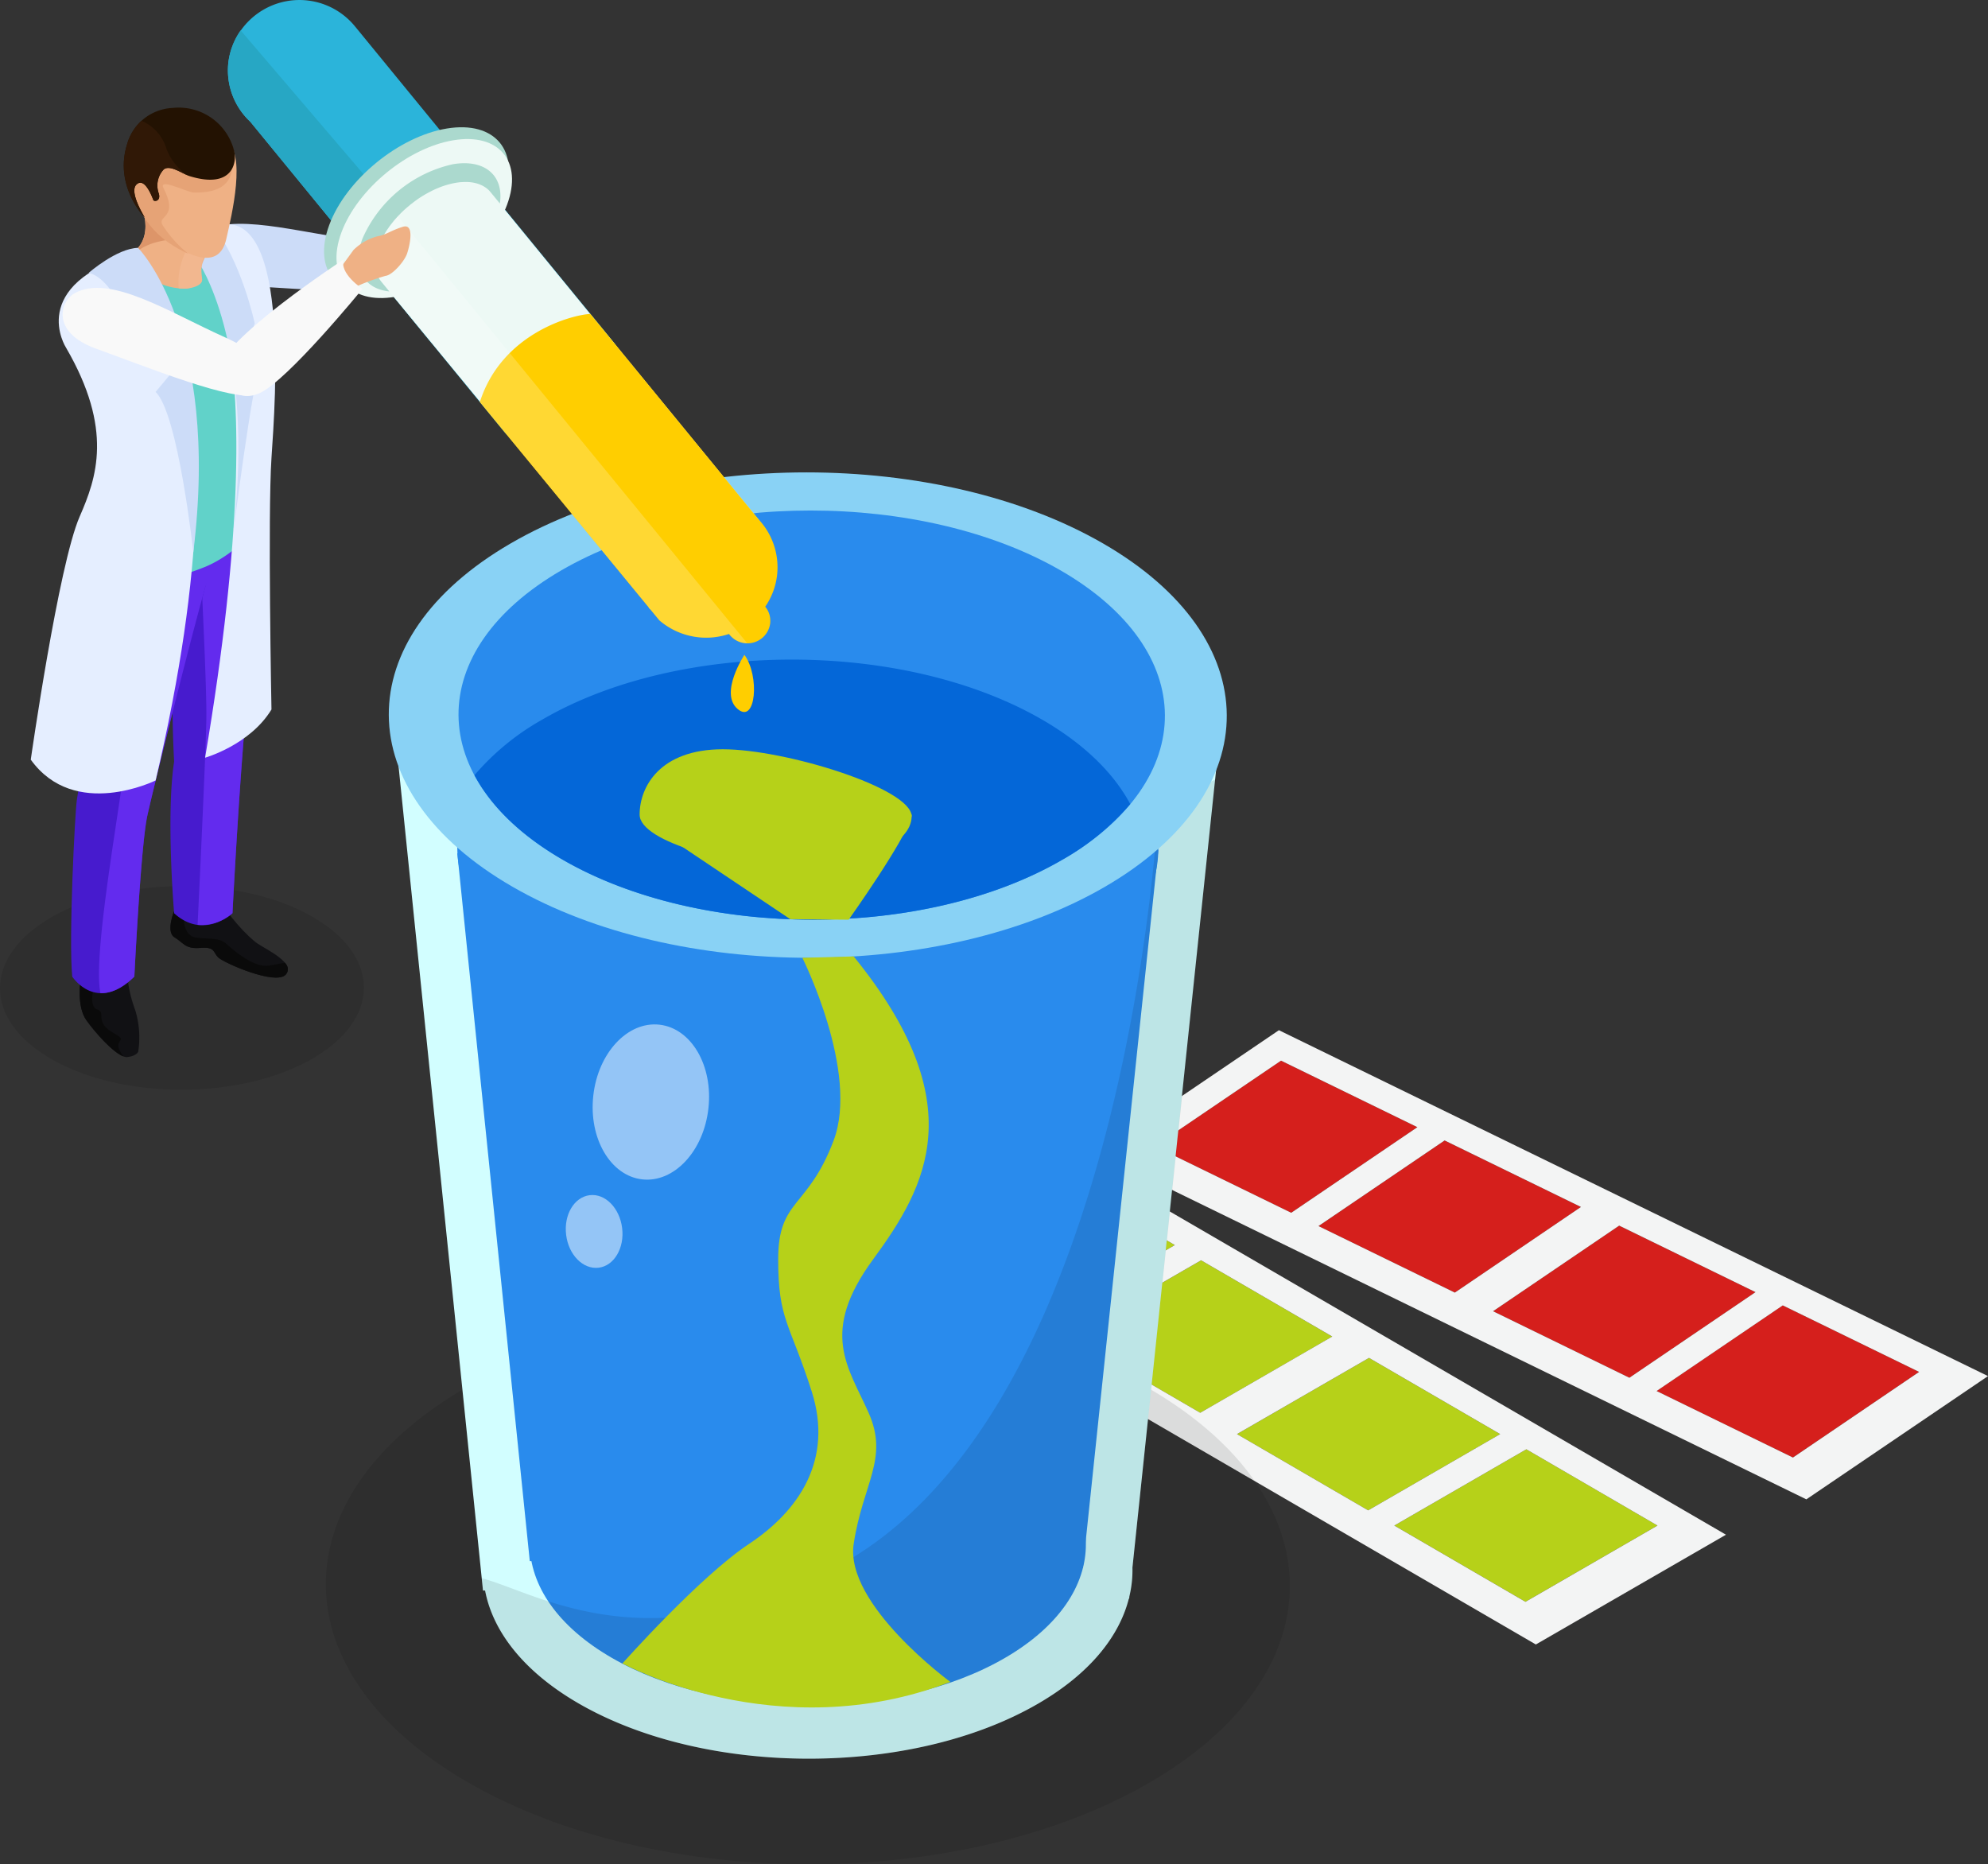 <svg xmlns="http://www.w3.org/2000/svg" width="258.07" height="242" viewBox="0 0 258.07 242">
  <rect x="0" y="0" width="258.07" height="242" fill="#333333" stroke="none"/>
  <g id="Grupo_87250" data-name="Grupo 87250" transform="translate(-612.548 -126.812)">
    <g id="Grupo_87191" data-name="Grupo 87191" transform="translate(723.372 274.576)">
      <g id="Grupo_87190" data-name="Grupo 87190" style="isolation: isolate">
        <g id="Grupo_87185" data-name="Grupo 87185" transform="translate(7.518 3.962)">
          <path id="Trazado_146636" data-name="Trazado 146636" d="M664.621,203.47l17.029,9.894,17.138-9.894-17.027-9.9Z" transform="translate(-664.621 -193.574)" fill="#b6d119"/>
        </g>
        <g id="Grupo_87186" data-name="Grupo 87186" transform="translate(27.954 15.837)">
          <path id="Trazado_146637" data-name="Trazado 146637" d="M673.613,208.7l17.029,9.9,17.14-9.9-17.029-9.9Z" transform="translate(-673.613 -198.8)" fill="#b6d119"/>
        </g>
        <g id="Grupo_87187" data-name="Grupo 87187" transform="translate(49.752 28.505)">
          <path id="Trazado_146638" data-name="Trazado 146638" d="M683.205,214.268l17.029,9.9,17.14-9.9-17.029-9.894Z" transform="translate(-683.205 -204.374)" fill="#b6d119"/>
        </g>
        <g id="Grupo_87188" data-name="Grupo 87188" transform="translate(70.175 40.372)">
          <path id="Trazado_146639" data-name="Trazado 146639" d="M692.191,219.492l17.029,9.9,17.14-9.9-17.027-9.9Z" transform="translate(-692.191 -209.596)" fill="#b6d119"/>
        </g>
        <g id="Grupo_87189" data-name="Grupo 87189">
          <path id="Trazado_146640" data-name="Trazado 146640" d="M774.544,243.288l-24.681,14.249-88.55-51.457L686,191.831Zm-46.45-3.161,17.14-9.9-17.029-9.893-17.14,9.893,17.029,9.9Zm-21.8-12.665,17.14-9.9-17.029-9.895-17.14,9.895,17.029,9.9Zm-20.435-11.879L703,205.689l-17.026-9.9-17.14,9.9,17.029,9.893ZM748.516,252l17.14-9.9L748.629,232.2,731.487,242.1l17.029,9.9Z" transform="translate(-661.313 -191.831)" fill="#f3f4f4"/>
        </g>
      </g>
    </g>
    <g id="Grupo_87198" data-name="Grupo 87198" transform="translate(754.991 260.545)">
      <g id="Grupo_87197" data-name="Grupo 87197" style="isolation: isolate">
        <g id="Grupo_87192" data-name="Grupo 87192" transform="translate(7.469 3.951)">
          <path id="Trazado_146641" data-name="Trazado 146641" d="M678.513,198.508l17.7,8.635,16.379-11.112-17.7-8.635Z" transform="translate(-678.513 -187.395)" fill="#d51f1c"/>
        </g>
        <g id="Grupo_87193" data-name="Grupo 87193" transform="translate(28.713 14.313)">
          <path id="Trazado_146642" data-name="Trazado 146642" d="M687.86,203.07l17.7,8.633,16.374-11.114-17.7-8.633Z" transform="translate(-687.86 -191.955)" fill="#d51f1c"/>
        </g>
        <g id="Grupo_87194" data-name="Grupo 87194" transform="translate(51.372 25.366)">
          <path id="Trazado_146643" data-name="Trazado 146643" d="M697.831,207.931l17.7,8.635,16.374-11.114-17.7-8.633Z" transform="translate(-697.831 -196.818)" fill="#d51f1c"/>
        </g>
        <g id="Grupo_87195" data-name="Grupo 87195" transform="translate(72.601 35.721)">
          <path id="Trazado_146644" data-name="Trazado 146644" d="M707.172,212.489l17.7,8.633,16.376-11.115-17.7-8.633Z" transform="translate(-707.172 -201.375)" fill="#d51f1c"/>
        </g>
        <g id="Grupo_87196" data-name="Grupo 87196">
          <path id="Trazado_146645" data-name="Trazado 146645" d="M790.854,230.555l-23.581,16-92.048-44.9,23.578-16Zm-46.554.216,16.374-11.115-17.7-8.634L726.6,222.135l17.7,8.636Zm-22.66-11.052L738.014,208.6l-17.7-8.634-16.376,11.115,17.7,8.634ZM700.4,209.356l16.379-11.113-17.7-8.636L682.7,200.72l17.7,8.636Zm65.135,31.771,16.377-11.115-17.7-8.634-16.381,11.115,17.7,8.634Z" transform="translate(-675.226 -185.657)" fill="#f3f4f4"/>
        </g>
      </g>
    </g>
    <g id="Grupo_87199" data-name="Grupo 87199" transform="translate(654.842 296.325)" opacity="0.1">
      <path id="Trazado_146646" data-name="Trazado 146646" d="M737.834,212.016c24.515,14.156,24.642,37.1.288,51.254s-63.976,14.156-88.491,0-24.647-37.1-.291-51.254S713.315,197.863,737.834,212.016Z" transform="translate(-631.158 -201.401)"/>
    </g>
    <path id="Trazado_146647" data-name="Trazado 146647" d="M730.6,275.056,741.6,170.223l-106.3.491,10.993,107.324h.273c1.016,5.357,5.063,10.565,12.174,14.67,16.524,9.538,43.227,9.536,59.629,0,6.609-3.834,10.495-8.638,11.761-13.622h.043l.029-.3A14.483,14.483,0,0,0,730.6,275.056Z" transform="translate(28.954 55.246)" fill="#d2feff"/>
    <g id="Grupo_87200" data-name="Grupo 87200" transform="translate(681.317 306.325)">
      <path id="Trazado_146648" data-name="Trazado 146648" d="M704.346,211.925c14.142,8.168,14.22,21.4.164,29.571s-36.9,8.163-51.045,0-14.213-21.408-.17-29.571S690.2,203.76,704.346,211.925Z" transform="translate(-642.808 -205.801)" fill="#298bed"/>
    </g>
    <path id="Trazado_146649" data-name="Trazado 146649" d="M719.88,268.557l-71.8-.895-9.408-91.874,91-.417Z" transform="translate(33.241 61.798)" fill="#298bed"/>
    <g id="Grupo_87201" data-name="Grupo 87201" transform="translate(671.908 210.434)">
      <path id="Trazado_146650" data-name="Trazado 146650" d="M716.246,171.324c17.829,10.3,17.922,26.985.207,37.282s-46.523,10.295-64.352,0-17.917-26.992-.213-37.278C669.607,161.034,698.415,161.034,716.246,171.324Z" transform="translate(-638.668 -163.607)" fill="#298bed"/>
    </g>
    <g id="Grupo_87202" data-name="Grupo 87202" transform="translate(685.994 259.792)">
      <path id="Trazado_146651" data-name="Trazado 146651" d="M646.485,194.567c-.618,5.547,2.232,10.413,6.354,10.874s7.979-3.663,8.588-9.206c.629-5.545-2.218-10.409-6.347-10.874S647.1,189.019,646.485,194.567Z" transform="translate(-642.913 -185.326)" fill="#fff" opacity="0.5"/>
      <path id="Trazado_146652" data-name="Trazado 146652" d="M644.914,200.247c.316,2.6,2.2,4.5,4.211,4.261s3.382-2.552,3.057-5.154-2.2-4.511-4.216-4.261S644.589,197.642,644.914,200.247Z" transform="translate(-644.866 -172.925)" fill="#fff" opacity="0.5"/>
    </g>
    <path id="Trazado_146653" data-name="Trazado 146653" d="M640.5,276.632c1.016,5.357,5.063,10.565,12.174,14.67,16.524,9.538,43.227,9.536,59.629,0,6.609-3.834,10.495-8.638,11.761-13.622h.043l.029-.3a14.483,14.483,0,0,0,.393-3.725l10.8-102.322-7.429,3.5s-3.793,78.851-42.075,98.875c-24.317,12.727-38.641,3.157-45.763,1.32l.166,1.609Z" transform="translate(35.017 56.652)" opacity="0.1"/>
    <g id="Grupo_87203" data-name="Grupo 87203" transform="translate(663.018 188.134)">
      <path id="Trazado_146654" data-name="Trazado 146654" d="M727.485,163.022c21.306,12.3,21.42,32.253.25,44.557s-55.618,12.3-76.924,0-21.424-32.251-.25-44.557S706.177,150.718,727.485,163.022Z" transform="translate(-634.756 -153.794)" fill="#89d2f5"/>
    </g>
    <g id="Grupo_87204" data-name="Grupo 87204" transform="translate(672.07 193.084)">
      <path id="Trazado_146655" data-name="Trazado 146655" d="M716.905,163.75c17.963,10.37,18.056,27.187.211,37.557s-46.88,10.372-64.842,0-18.063-27.185-.211-37.557S698.945,153.38,716.905,163.75Z" transform="translate(-638.739 -155.973)" fill="#298bed"/>
    </g>
    <path id="Trazado_146656" data-name="Trazado 146656" d="M651.117,190.471c17.963,10.372,46.993,10.374,64.842,0a32.5,32.5,0,0,0,8.824-7.227c-2.148-4.016-5.966-7.8-11.47-10.979-17.958-10.37-47-10.37-64.84,0a32.538,32.538,0,0,0-8.824,7.231C641.8,183.512,645.612,187.294,651.117,190.471Z" transform="translate(34.489 47.947)" fill="#0467d8"/>
    <path id="Trazado_146657" data-name="Trazado 146657" d="M671.456,181.623s7.418,14.808,4.061,23.712-7.2,7.547-7.2,15.431,1.5,8.218,4.35,17.14-1.7,15.533-8.136,19.8S648.1,273.221,648.1,273.221s20.124,11.065,42.564,2.4c0,0-13.729-10.059-12.547-17.908s4.593-11.052,1.941-17.026-6.416-10.379.58-19.917,12.965-20.249-2.52-39.325Z" transform="translate(45.25 69.522)" fill="#b6d119"/>
    <path id="Trazado_146658" data-name="Trazado 146658" d="M684.394,178.317c0,3.629-6.588,6.572-14.72,6.572s-20.59-3.173-20.59-6.8,2.663-8.479,10.795-8.479S684.394,174.685,684.394,178.317Z" transform="translate(46.496 54.464)" fill="#b6d119"/>
    <path id="Trazado_146659" data-name="Trazado 146659" d="M649.127,174.489l19.458,13.049,7.579.068s7.313-10.256,8.174-13.42S649.127,174.489,649.127,174.489Z" transform="translate(46.551 58.594)" fill="#b6d119"/>
    <g id="Grupo_87249" data-name="Grupo 87249" transform="translate(612.548 126.811)">
      <g id="Grupo_87205" data-name="Grupo 87205" transform="translate(0 115.022)" opacity="0.1">
        <path id="Trazado_146660" data-name="Trazado 146660" d="M619.518,181.3c-9.25,5.161-9.3,13.529-.107,18.69s24.144,5.161,33.4,0,9.3-13.531.109-18.692S628.774,176.134,619.518,181.3Z" transform="translate(-612.548 -177.423)"/>
      </g>
      <path id="Trazado_146661" data-name="Trazado 146661" d="M624.1,141.5c-1.475,1.484-1.725,5.607,4.363,5.961s19.024,1.629,20.617-.234c1.291-1.514,2.259-4.729-5.338-5.782S627.753,137.843,624.1,141.5Z" transform="translate(-598.966 -110.541)" fill="#ccdcf8"/>
      <g id="Grupo_87207" data-name="Grupo 87207" transform="translate(22.125 117.035)">
        <g id="Grupo_87206" data-name="Grupo 87206">
          <path id="Trazado_146662" data-name="Trazado 146662" d="M622.82,179.406s-1.207,2.82,0,3.552,1.375,1.523,3.311,1.366,1.655.484,2.318,1.2,7.518,3.716,8.809,2.259-2.343-3.154-3.632-4-4.354-4.225-4.436-5.2S622.82,179.406,622.82,179.406Z" transform="translate(-622.284 -178.309)" fill="#111114"/>
        </g>
      </g>
      <g id="Grupo_87209" data-name="Grupo 87209" transform="translate(22.124 118.311)">
        <g id="Grupo_87208" data-name="Grupo 87208">
          <path id="Trazado_146663" data-name="Trazado 146663" d="M622.821,182.244c1.209.72,1.375,1.523,3.311,1.366s1.655.484,2.318,1.2,7.518,3.716,8.809,2.259a1.075,1.075,0,0,0-.116-1.527c-.475.082-1.139.2-2.011.357-2.011.35-4.616-1.97-5.611-2.836s-2.268-.532-4-.818-1.491-2.932-1.491-2.932l-1.282-.445C622.509,179.5,621.8,181.619,622.821,182.244Z" transform="translate(-622.284 -178.871)" fill="#0a0a0a"/>
        </g>
      </g>
      <g id="Grupo_87211" data-name="Grupo 87211" transform="translate(10.341 127.29)">
        <g id="Grupo_87210" data-name="Grupo 87210">
          <path id="Trazado_146664" data-name="Trazado 146664" d="M617.2,182.822s-.518,3.334.766,5.143,4.1,4.927,5.316,4.786,1.413-.689,1.413-.689a12.119,12.119,0,0,0-.386-5.416,17.113,17.113,0,0,1-.957-3.825Z" transform="translate(-617.098 -182.822)" fill="#111114"/>
        </g>
      </g>
      <g id="Grupo_87213" data-name="Grupo 87213" transform="translate(10.341 127.29)">
        <g id="Grupo_87212" data-name="Grupo 87212">
          <path id="Trazado_146665" data-name="Trazado 146665" d="M617.968,187.965c1.132,1.584,3.441,4.188,4.811,4.7-1.807-2.323.9-1.843-1.136-2.948-2.8-1.52-1.011-2.786-2.259-3.141s-.336-3.441-.336-3.441l-.675-.311H617.2S616.684,186.156,617.968,187.965Z" transform="translate(-617.098 -182.822)" fill="#0a0a0a"/>
        </g>
      </g>
      <g id="Grupo_87215" data-name="Grupo 87215" transform="translate(22.126 68.137)">
        <g id="Grupo_87214" data-name="Grupo 87214">
          <path id="Trazado_146666" data-name="Trazado 146666" d="M625.065,162.393s6.113-1.334,8.045-5.6a141.293,141.293,0,0,1-.641,20.313c-1.164,10.911-2.132,30.1-2.132,30.1s-3.727,3.5-7.575,0c0,0-1.077-12.668,0-19.69,0,0-.72-12.288.48-18.431S625.065,162.393,625.065,162.393Z" transform="translate(-622.284 -156.793)" fill="#471bce"/>
        </g>
      </g>
      <g id="Grupo_87217" data-name="Grupo 87217" transform="translate(25.65 67.062)">
        <g id="Grupo_87216" data-name="Grupo 87216">
          <path id="Trazado_146667" data-name="Trazado 146667" d="M628.364,207.8s.968-19.185,2.132-30.1a156.29,156.29,0,0,0,.641-21.388,12.534,12.534,0,0,1-6.877,6.02c.134,4.166.775,16.188.712,20.267-.061,3.882-.809,19.956-1.136,26.712A6.125,6.125,0,0,0,628.364,207.8Z" transform="translate(-623.835 -156.32)" fill="#632bee"/>
        </g>
      </g>
      <g id="Grupo_87219" data-name="Grupo 87219" transform="translate(9.231 71.698)">
        <g id="Grupo_87218" data-name="Grupo 87218">
          <path id="Trazado_146668" data-name="Trazado 146668" d="M619.18,158.36s-.618,7.047-.734,16.961-.846,13.647-1.089,15.167-1.084,18.11-.6,22.951c0,0,3.129,4.838,8.061,0,0,0,.836-17.006,1.682-20.876s5.552-22.669,7.45-29.419c.841-2.982,1.041-4.109,1.041-4.109S626.755,164.332,619.18,158.36Z" transform="translate(-616.61 -158.36)" fill="#471bce"/>
        </g>
      </g>
      <g id="Grupo_87221" data-name="Grupo 87221" transform="translate(12.85 70.97)">
        <g id="Grupo_87220" data-name="Grupo 87220">
          <path id="Trazado_146669" data-name="Trazado 146669" d="M622.792,213.846s.836-17.006,1.682-20.876,5.552-22.669,7.45-29.419a15.633,15.633,0,0,1,3.188-5.511s-5.85,4.059-10.568,4.045c-.211,1.461-2.207,15.345-2.679,21.406-.461,6.022-4.579,27.192-3.475,32.5C619.608,216.024,621.09,215.51,622.792,213.846Z" transform="translate(-618.202 -158.04)" fill="#632bee"/>
        </g>
      </g>
      <g id="Grupo_87223" data-name="Grupo 87223" transform="translate(9.057 29.539)">
        <g id="Grupo_87222" data-name="Grupo 87222">
          <path id="Trazado_146670" data-name="Trazado 146670" d="M626.525,142c-2.386,1.148-8.861,4.775-9.072,5.47s-2.486,2.409,1.016,10.206c0,0,4.643,8.452,2.6,17.049-1.179,4.984-2.084,5.1-1.866,7.075.416,3.791,9.586,4.523,14.786,1.964,2.157-1.061,5.472-2.938,6.563-5.443a85.59,85.59,0,0,1,.475-16.961c1.207-8.575,1.736-19.672-3.145-21.031C637.886,140.334,634.043,138.384,626.525,142Z" transform="translate(-616.533 -139.809)" fill="#61d2c9"/>
        </g>
      </g>
      <g id="Grupo_87225" data-name="Grupo 87225" transform="translate(18.382 31.518)">
        <g id="Grupo_87224" data-name="Grupo 87224">
          <path id="Trazado_146671" data-name="Trazado 146671" d="M635.334,177.217a85.587,85.587,0,0,1,.475-16.961c1-7.145,1.532-16.029-1.145-19.576-1.143,1.025-3.384,3.352-3.852,6.077-.632,3.7-4.75,5.872-6.791,6.416s-3.848,4.175-1.72,9.109c5.047,11.7,2.7,16.465-1.664,21.863,4.022-.023,4.9-.08,8.115-1.343C630.989,181.917,634.243,179.721,635.334,177.217Z" transform="translate(-620.637 -140.68)" fill="#61d2c9"/>
        </g>
      </g>
      <path id="Trazado_146672" data-name="Trazado 146672" d="M624.326,143.71s11.17,6.95,1.32,65.165c0,0,5.813-1.641,8.618-6.257,0,0-.493-25.228,0-32.646s2.573-34.1-7.781-29.914C626.482,140.058,620.81,141.851,624.326,143.71Z" transform="translate(-599.023 -110.518)" fill="#e5eeff"/>
      <path id="Trazado_146673" data-name="Trazado 146673" d="M627.937,141.249s15.82,12.334,2.577,68.5c0,0-10.518,5.216-16.208-2.7,0,0,3.6-25.267,6.347-31.551,2.191-5.013,4.413-11.295-1.773-21.933C618.881,153.567,613.622,145.44,627.937,141.249Z" transform="translate(-610.312 -108.438)" fill="#e5eeff"/>
      <path id="Trazado_146674" data-name="Trazado 146674" d="M623.835,144.376s7.59,10.513,4.6,35.539c0,0,2.516-19.838,3.5-21.817l-1.977-1.154,1.291-4.45s-1.754-8.3-5.611-12.879Z" transform="translate(-598.185 -110.517)" fill="#ccdcf8"/>
      <g id="Grupo_87241" data-name="Grupo 87241" transform="translate(16.07 13.99)">
        <g id="Grupo_87227" data-name="Grupo 87227" transform="translate(1.533 11.189)">
          <g id="Grupo_87226" data-name="Grupo 87226">
            <path id="Trazado_146675" data-name="Trazado 146675" d="M620.371,137.891s2.538,4.288.243,7c-1.286,1.511,1.4,5.366,6.291,5.291,0,0,2.2-.436,2.014-1.232-.418-1.818.348-2.8,1.184-4.136S620.371,137.891,620.371,137.891Z" transform="translate(-620.294 -137.891)" fill="#efb185"/>
          </g>
        </g>
        <g id="Grupo_87229" data-name="Grupo 87229" transform="translate(1.555 11.478)">
          <g id="Grupo_87228" data-name="Grupo 87228">
            <path id="Trazado_146676" data-name="Trazado 146676" d="M620.6,144.724a1.408,1.408,0,0,0-.3.636c1.923-1.779,5.434-1.754,5.434-1.754l-4.389-5.341c-.177-.093-.332-.177-.459-.248l-.161.445C621.331,139.809,622.32,142.706,620.6,144.724Z" transform="translate(-620.304 -138.018)" fill="#dd9569"/>
          </g>
        </g>
        <g id="Grupo_87231" data-name="Grupo 87231" transform="translate(7.073 16.251)">
          <g id="Grupo_87230" data-name="Grupo 87230">
            <path id="Trazado_146677" data-name="Trazado 146677" d="M625.816,146.111c-.323-2.873.348-2.8,1.184-4.136.234-.368-.4-1.052-1.439-1.857a3.463,3.463,0,0,0-.829.859,8.773,8.773,0,0,0-1.943,6.322,4.973,4.973,0,0,0,1.013.043C624.384,147.281,625.923,147,625.816,146.111Z" transform="translate(-622.732 -140.118)" fill="#f2b78f"/>
          </g>
        </g>
        <g id="Grupo_87240" data-name="Grupo 87240">
          <g id="Grupo_87233" data-name="Grupo 87233" transform="translate(0.454 0.197)">
            <g id="Grupo_87232" data-name="Grupo 87232">
              <path id="Trazado_146678" data-name="Trazado 146678" d="M620.059,141.672s.943,5.557,4.611,8.231c3.257,2.366,7.093,4,7.993.02.727-3.152,2.659-11.186-.08-12.945-3.527-2.259-4.729-4.911-9-3.557C623.584,133.422,618.7,135.4,620.059,141.672Z" transform="translate(-619.819 -133.054)" fill="#efb185"/>
            </g>
          </g>
          <g id="Grupo_87235" data-name="Grupo 87235" transform="translate(0.456 2.019)">
            <g id="Grupo_87234" data-name="Grupo 87234">
              <path id="Trazado_146679" data-name="Trazado 146679" d="M620.058,140.651a12.369,12.369,0,0,0,4.588,8.3,15.891,15.891,0,0,0,3.1,1.839,14.966,14.966,0,0,1-3.163-3.448c-1.3-1.659,2.077-.884-.059-5.059-.727-1.429,3.068.539,3.943.555,5.166.109,4.92-2.866,5.077-4.109a8.583,8.583,0,0,0-.359-1.552l-.441-.959c-.061-.089-.107-.177-.166-.259a17.02,17.02,0,0,0-1.588-1.916c-2.211-.057-8.5-.209-8.634-.184-.086.016-1.232,1.432-2.3,2.782A8.531,8.531,0,0,0,620.058,140.651Z" transform="translate(-619.82 -133.856)" fill="#e6a376"/>
            </g>
          </g>
          <g id="Grupo_87237" data-name="Grupo 87237">
            <g id="Grupo_87236" data-name="Grupo 87236">
              <path id="Trazado_146680" data-name="Trazado 146680" d="M622.339,147.214s-4-4.029-2.3-9.475a6.434,6.434,0,0,1,5.92-4.75,7.412,7.412,0,0,1,7.938,5.4c.493,1.509-.016,5.227-5.761,3.445-.823-.255-2.525-1.527-3.336-.857a3.041,3.041,0,0,0-.636,3.129c.284,1-.591,1.068-.7.852s-1.089-3.079-2.2-2.023C620.27,143.877,622.245,147.02,622.339,147.214Z" transform="translate(-619.62 -132.967)" fill="#231202"/>
            </g>
          </g>
          <g id="Grupo_87239" data-name="Grupo 87239" transform="translate(0 1.685)">
            <g id="Grupo_87238" data-name="Grupo 87238">
              <path id="Trazado_146681" data-name="Trazado 146681" d="M622.339,146.27c-.093-.193-2.068-3.336-1.073-4.282,1.111-1.057,2.1,1.8,2.2,2.023s.986.15.7-.852a3.041,3.041,0,0,1,.636-3.129c.736-.609,2.2.38,3.084.761a7.344,7.344,0,0,1-2.711-3.388,5.714,5.714,0,0,0-3.263-3.693,6.6,6.6,0,0,0-1.87,3.086C618.336,142.24,622.339,146.27,622.339,146.27Z" transform="translate(-619.62 -133.709)" fill="#301806"/>
            </g>
          </g>
        </g>
      </g>
      <path id="Trazado_146682" data-name="Trazado 146682" d="M624.02,140.969s10.711,10.715,7.17,39.523c0,0-1.957-18.017-4.891-20.819l1.923-2.307-3.743-1.814s-2.718-10.318-6.861-11.343C617.618,144.21,621.243,141.035,624.02,140.969Z" transform="translate(-606.097 -108.794)" fill="#ccdcf8"/>
      <g id="Grupo_87245" data-name="Grupo 87245" transform="translate(29.584)">
        <path id="Trazado_146683" data-name="Trazado 146683" d="M642.193,130.392l-.041-.05-.039-.045v0a9.307,9.307,0,0,0-16.474,4.513,9.118,9.118,0,0,0,2.83,7.8l33.364,40.741a3.458,3.458,0,0,1-.368-.584c-.023-.055-.048-.1-.068-.155a3.283,3.283,0,0,1-.229-.68,3.9,3.9,0,0,1-.077-.532.267.267,0,0,1,0-.045,4.7,4.7,0,0,1,0-.507.69.69,0,0,1,0-.1,3.205,3.205,0,0,1,.059-.548.818.818,0,0,0,.014-.093c.032-.193.073-.386.123-.591a.25.25,0,0,0,.018-.064,6.693,6.693,0,0,1,.214-.661v0l.007-.016c.084-.232.184-.457.289-.686a.592.592,0,0,0,.032-.077c.114-.227.225-.448.348-.668.009-.007.011-.02.02-.03.118-.216.257-.434.4-.652a.583.583,0,0,1,.039-.057c.141-.216.291-.425.445-.636l.03-.03c.168-.216.336-.427.514-.636a.569.569,0,0,0,.048-.052c.173-.2.359-.4.543-.6l.018-.016c.2-.2.393-.391.6-.58a.883.883,0,0,1,.066-.064c.166-.15.336-.3.514-.448.045-.039.093-.082.143-.12.109-.089.223-.173.327-.255.136-.107.264-.207.4-.3.209-.152.418-.3.639-.441l.009-.009,0,0c.239-.152.473-.3.718-.436l.027-.016v0c.241-.139.48-.266.727-.386.023-.009.039-.02.061-.032.227-.111.461-.216.691-.314a.4.4,0,0,0,.086-.034c.225-.1.461-.182.693-.259a.464.464,0,0,1,.068-.023c.239-.082.482-.155.723-.216l.034-.011c.255-.061.511-.116.759-.157a7.087,7.087,0,0,1,.72-.089.337.337,0,0,1,.048,0,5.576,5.576,0,0,1,.671-.02l.032,0c.209.007.409.025.6.05l.055,0a5.427,5.427,0,0,1,.541.116.208.208,0,0,1,.052.018,3.319,3.319,0,0,1,.466.159c.034.014.063.03.093.041a4.364,4.364,0,0,1,.436.225.687.687,0,0,0,.08.061,2.824,2.824,0,0,1,.318.236,3.259,3.259,0,0,1,.384.389Z" transform="translate(-625.566 -126.811)" fill="#2bb4da"/>
        <path id="Trazado_146684" data-name="Trazado 146684" d="M628.468,140.406l23.526,28.724,5.725-4.891-30.5-35.694a9.006,9.006,0,0,0-1.58,4.061A9.118,9.118,0,0,0,628.468,140.406Z" transform="translate(-625.566 -124.605)" fill="#27a7c4"/>
        <path id="Trazado_146685" data-name="Trazado 146685" d="M634.539,145.292a2.631,2.631,0,0,1,.12-.286c.021-.048.048-.093.066-.143a.326.326,0,0,0,.018-.043.859.859,0,0,1,.052-.1c.043-.1.091-.191.141-.286s.107-.2.159-.289.114-.193.171-.289.12-.2.182-.293c.025-.036.048-.068.068-.1.014-.02.027-.041.039-.061a1.465,1.465,0,0,1,.091-.125c.066-.1.134-.2.2-.293.05-.068.1-.139.152-.2.016-.018.025-.034.041-.052l.023-.03c.073-.093.143-.186.218-.277s.146-.184.221-.273l.05-.048a.283.283,0,0,1,.032-.041l.148-.166c.077-.084.15-.166.23-.252.052-.059.111-.116.166-.173l.041-.043.029-.027c.075-.084.157-.166.243-.248s.179-.175.275-.261a.213.213,0,0,0,.045-.045c.016-.011.029-.03.05-.043.077-.068.15-.139.232-.2a3.541,3.541,0,0,1,.286-.241c.052-.048.1-.1.161-.139a.311.311,0,0,0,.048-.048c.082-.061.17-.123.255-.189.132-.107.27-.211.411-.316a.461.461,0,0,1,.064-.045c.191-.141.391-.275.589-.407.134-.084.271-.173.407-.25.111-.07.22-.136.339-.2v0l0,0c.111-.064.227-.127.339-.186s.227-.118.339-.173c.016-.011.039-.02.055-.03a.429.429,0,0,0,.057-.03c.077-.034.155-.075.234-.111.116-.055.234-.107.352-.159l.114-.043a.382.382,0,0,1,.079-.032c.052-.025.109-.05.168-.073q.184-.072.361-.136c.055-.018.107-.036.168-.055.02-.007.043-.014.064-.023l.125-.043c.111-.034.227-.07.343-.1l.252-.066a.138.138,0,0,1,.036-.009l.045-.014c.109-.023.214-.052.323-.073s.214-.041.32-.064l.07-.009c.08-.016.157-.03.234-.039.1-.011.2-.025.3-.036.07-.007.134-.009.2-.011l.025-.007a.57.57,0,0,0,.064,0c.1,0,.189-.011.282-.014s.191,0,.28,0l.057,0h.029l.186.007c.1.007.189.014.28.027l.139.016.048.007.084.014c.1.018.193.036.284.059.059.011.109.027.168.041a.306.306,0,0,1,.055.016.219.219,0,0,1,.061.016c.1.027.2.061.293.1.036.018.08.036.118.052s.064.027.093.043l.1.039a2.971,2.971,0,0,1,.334.186l.009,0a.54.54,0,0,1,.048.036,3.005,3.005,0,0,1,.323.234l.023.02a2.812,2.812,0,0,1,.382.391l35.144,42.914a2.863,2.863,0,0,0-.389-.391,3.021,3.021,0,0,0-.316-.239.614.614,0,0,1-.077-.061,3.9,3.9,0,0,0-.436-.22l-.093-.045a4.327,4.327,0,0,0-.466-.161.5.5,0,0,0-.057-.014,4.895,4.895,0,0,0-.539-.118l-.052,0c-.193-.025-.391-.043-.6-.05l-.034,0c-.216,0-.443,0-.668.016a.294.294,0,0,1-.041,0c-.239.02-.482.045-.729.086s-.5.1-.759.161l-.034.009c-.239.064-.482.134-.72.218a.187.187,0,0,0-.068.023c-.234.077-.468.161-.7.259l-.082.032c-.236.1-.464.2-.693.314l-.066.034c-.243.12-.486.248-.725.384l0,0-.023.018c-.243.136-.482.28-.718.439l-.007,0-.011.007c-.214.141-.429.289-.634.441-.134.1-.266.2-.4.3-.107.084-.223.168-.327.257-.048.041-.1.08-.146.12-.173.145-.343.3-.511.445a.805.805,0,0,1-.068.059c-.209.191-.407.386-.6.589l-.021.016c-.182.193-.366.393-.545.6a.445.445,0,0,1-.043.05c-.184.211-.355.42-.514.636l-.027.032c-.154.207-.309.418-.448.634l-.041.057c-.141.218-.279.434-.4.654l-.016.03c-.12.223-.236.443-.35.668-.009.025-.02.052-.032.077-.1.227-.2.457-.286.684l0,.018h0a6.463,6.463,0,0,0-.209.664l-.02.061c-.052.2-.093.4-.125.591l-.016.091a4.6,4.6,0,0,0-.057.552.717.717,0,0,0,0,.1,4.559,4.559,0,0,0,.007.5l0,.05a4.974,4.974,0,0,0,.077.532,3.843,3.843,0,0,0,.227.679c.027.052.045.1.073.152.1.207.211.157.357.334l-35.132-42.664a2.994,2.994,0,0,1-.364-.584c-.023-.05-.055-.1-.077-.15a3.975,3.975,0,0,1-.225-.684v0a3.344,3.344,0,0,1-.077-.5v-.023a.15.15,0,0,0,0-.043c0-.109-.011-.22-.014-.336,0-.057.007-.114,0-.175a.557.557,0,0,0,.007-.089c0-.034,0-.061,0-.1.011-.114.025-.227.039-.343.007-.039.013-.086.023-.125l.009-.077c0-.036.011-.075.016-.118.023-.1.048-.2.073-.307a1.333,1.333,0,0,1,.045-.17l.011-.068a.307.307,0,0,0,.016-.068c.032-.1.059-.193.1-.293a2.557,2.557,0,0,1,.1-.3l0-.018Q634.481,145.428,634.539,145.292Z" transform="translate(-614.858 -113.588)" fill="#edf9f5"/>
        <path id="Trazado_146686" data-name="Trazado 146686" d="M678.53,178.772a9.058,9.058,0,0,1-1.525,3.977,2.883,2.883,0,0,1,.639,2.2,2.975,2.975,0,0,1-5.345,1.341,9.331,9.331,0,0,1-9.04-1.766l-23.3-28.339c2.836-8.913,11.943-11.324,14.347-11.44l21.842,26.676A9.1,9.1,0,0,1,678.53,178.772Z" transform="translate(-607.252 -103.993)" fill="#ffce00"/>
        <g id="Grupo_87244" data-name="Grupo 87244" transform="translate(12.473 16.52)">
          <g id="Grupo_87242" data-name="Grupo 87242">
            <path id="Trazado_146687" data-name="Trazado 146687" d="M647,134.245c-6.247,1.032-13.086,6.641-15.265,12.527s1.107,9.822,7.354,8.8c6.27-1.029,13.106-6.645,15.286-12.527S653.262,133.213,647,134.245Z" transform="translate(-631.054 -134.081)" fill="#abd9ce"/>
          </g>
          <g id="Grupo_87243" data-name="Grupo 87243" transform="translate(1.622 1.532)">
            <path id="Trazado_146688" data-name="Trazado 146688" d="M646.926,134.914c-5.936.989-12.431,6.343-14.513,11.956s1.039,9.356,6.963,8.365c5.956-1,12.458-6.343,14.538-11.958S652.874,133.921,646.926,134.914Z" transform="translate(-631.768 -134.755)" fill="#edf9f5"/>
          </g>
        </g>
        <path id="Trazado_146689" data-name="Trazado 146689" d="M645.3,136.262c4.172-.7,6.629,1.516,6.084,5.1l-1.218-1.486a2.811,2.811,0,0,0-.382-.391l-.023-.02a3.012,3.012,0,0,0-.323-.234.55.55,0,0,0-.048-.036l-.009,0a2.972,2.972,0,0,0-.334-.186l-.1-.039c-.029-.016-.061-.03-.093-.043s-.082-.034-.118-.052c-.1-.034-.193-.068-.293-.1a.218.218,0,0,0-.061-.016.3.3,0,0,0-.055-.016c-.059-.014-.109-.03-.168-.041-.091-.023-.186-.041-.284-.059l-.084-.014-.048-.007-.138-.016c-.091-.014-.182-.02-.28-.027l-.186-.007h-.029l-.057,0c-.089,0-.184,0-.28,0s-.186.009-.282.014a.57.57,0,0,1-.064,0l-.025.007c-.068,0-.132,0-.2.011-.1.011-.2.025-.3.036-.077.009-.154.023-.234.039l-.07.009c-.107.023-.214.041-.32.064s-.214.05-.323.073l-.045.014a.139.139,0,0,0-.036.009l-.252.066c-.116.034-.232.07-.343.1l-.125.043c-.021.009-.043.016-.064.023-.061.018-.114.036-.168.055q-.177.065-.361.136c-.059.023-.116.048-.168.073a.381.381,0,0,0-.079.032l-.114.043c-.118.052-.236.1-.352.159-.08.036-.157.077-.234.111a.429.429,0,0,1-.057.03c-.016.009-.039.018-.055.03-.111.055-.225.111-.339.173s-.227.123-.339.186l0,0v0c-.118.064-.227.13-.339.2-.136.077-.273.166-.407.25-.2.132-.4.266-.589.407a.457.457,0,0,0-.064.045c-.141.1-.28.209-.411.316-.084.066-.173.127-.255.189a.313.313,0,0,1-.048.048c-.057.043-.109.091-.161.139a3.544,3.544,0,0,0-.286.241c-.082.066-.154.136-.232.2-.021.014-.034.032-.05.043a.216.216,0,0,1-.045.045c-.1.086-.186.175-.275.261s-.168.164-.243.248l-.029.027-.041.043c-.055.057-.114.114-.166.173-.08.086-.152.168-.23.252l-.148.166a.287.287,0,0,0-.032.041l-.05.048c-.075.089-.15.182-.221.273s-.145.184-.218.277l-.023.03c-.016.018-.025.034-.041.052-.05.066-.1.136-.152.2-.068.1-.136.193-.2.293a1.48,1.48,0,0,0-.091.125c-.011.02-.025.041-.039.061-.021.036-.043.068-.068.1-.061.1-.125.193-.182.293s-.114.191-.17.289-.107.193-.159.289-.1.189-.141.286a.85.85,0,0,0-.052.1.343.343,0,0,1-.018.043c-.018.05-.045.1-.066.143a2.619,2.619,0,0,0-.12.286q-.058.136-.109.273l0,.018a2.557,2.557,0,0,0-.1.3c-.036.1-.064.2-.1.293a.3.3,0,0,1-.016.068l-.011.068a1.343,1.343,0,0,0-.045.17c-.025.1-.05.2-.073.307,0,.043-.011.082-.016.118l-.009.077c-.009.039-.016.086-.023.125-.014.116-.027.23-.039.343,0,.034,0,.061,0,.1a.557.557,0,0,1-.007.089c0,.061,0,.118,0,.175,0,.116.009.227.014.336a.15.15,0,0,1,0,.043v.023a3.344,3.344,0,0,0,.077.5v0a3.931,3.931,0,0,0,.225.686c.023.05.055.1.078.15a3,3,0,0,0,.364.584l1.064,1.3c-3.348-.332-4.893-3.059-3.486-6.861A16.8,16.8,0,0,1,645.3,136.262Z" transform="translate(-616.079 -114.946)" fill="#abd9ce"/>
        <path id="Trazado_146690" data-name="Trazado 146690" d="M656.058,164.216s-3.288,4.972-.889,7.022S658.058,166.927,656.058,164.216Z" transform="translate(-589.007 -79.21)" fill="#ffce00"/>
        <path id="Trazado_146691" data-name="Trazado 146691" d="M636.584,139.542a.283.283,0,0,0-.032.041l-.05.048c-.075.089-.15.182-.221.273s-.145.184-.218.277l-.023.03c-.016.018-.025.034-.041.052-.05.066-.1.136-.152.2-.068.1-.136.193-.2.293a1.468,1.468,0,0,0-.091.125c-.011.02-.025.041-.039.061-.021.036-.043.068-.068.1-.061.1-.125.193-.182.293s-.114.191-.171.289-.107.193-.159.289-.1.189-.141.286a.861.861,0,0,0-.052.1.326.326,0,0,1-.018.043c-.018.05-.045.1-.066.143a2.632,2.632,0,0,0-.12.286q-.058.136-.109.273l0,.018a2.557,2.557,0,0,0-.1.3c-.036.1-.064.2-.1.293a.307.307,0,0,1-.016.068l-.011.068a1.333,1.333,0,0,0-.045.17c-.025.1-.05.2-.073.307,0,.043-.011.082-.016.118l-.009.077c-.009.039-.016.086-.023.125-.014.116-.027.23-.039.343,0,.034,0,.061,0,.1a.557.557,0,0,1-.007.089c0,.061,0,.118,0,.175,0,.116.009.227.014.336a.15.15,0,0,1,0,.043v.023a3.344,3.344,0,0,0,.077.5v0a3.937,3.937,0,0,0,.225.686c.023.05.055.1.077.15a2.993,2.993,0,0,0,.364.584l12.843,15.59-.021.048,21.985,26.737a.416.416,0,0,0,.07.089l1.245,1.514a9.331,9.331,0,0,0,9.04,1.766,2.98,2.98,0,0,0,2.027,1.193,3.028,3.028,0,0,0,.32.009l-45.336-55.4c-.061.07-.125.134-.184.2Z" transform="translate(-614.858 -111.079)" fill="#fff" opacity="0.2"/>
      </g>
      <g id="Grupo_87248" data-name="Grupo 87248" transform="translate(8.129 29.387)">
        <path id="Trazado_146692" data-name="Trazado 146692" d="M617.67,143.96c-1.843,1.036-3.138,5.059,2.818,7.193s18.472,7.2,20.526,5.811c1.67-1.123,3.445-4.034-3.832-7.3S622.217,141.4,617.67,143.96Z" transform="translate(-616.125 -135.272)" fill="#f9f9f9"/>
        <g id="Grupo_87247" data-name="Grupo 87247" transform="translate(35.945)">
          <g id="Grupo_87246" data-name="Grupo 87246">
            <path id="Trazado_146693" data-name="Trazado 146693" d="M633.785,147.7a28.062,28.062,0,0,1,4.129-1.534c.866-.084,2.448-1.852,2.8-2.9s1-3.952-.557-3.468-2.18,1.048-3.2,1.209a6.973,6.973,0,0,0-3.2,1.8c-.434.6-1.818,2.5-1.818,2.5Z" transform="translate(-631.942 -139.742)" fill="#efb185"/>
          </g>
        </g>
        <path id="Trazado_146694" data-name="Trazado 146694" d="M624.958,156.275s1.823,4.354,5.477,2.729,13.372-13.549,13.372-13.549-3.063-2-2.416-3.829C641.391,141.626,625.294,152.125,624.958,156.275Z" transform="translate(-604.885 -137.345)" fill="#f9f9f9"/>
      </g>
    </g>
  </g>
</svg>

